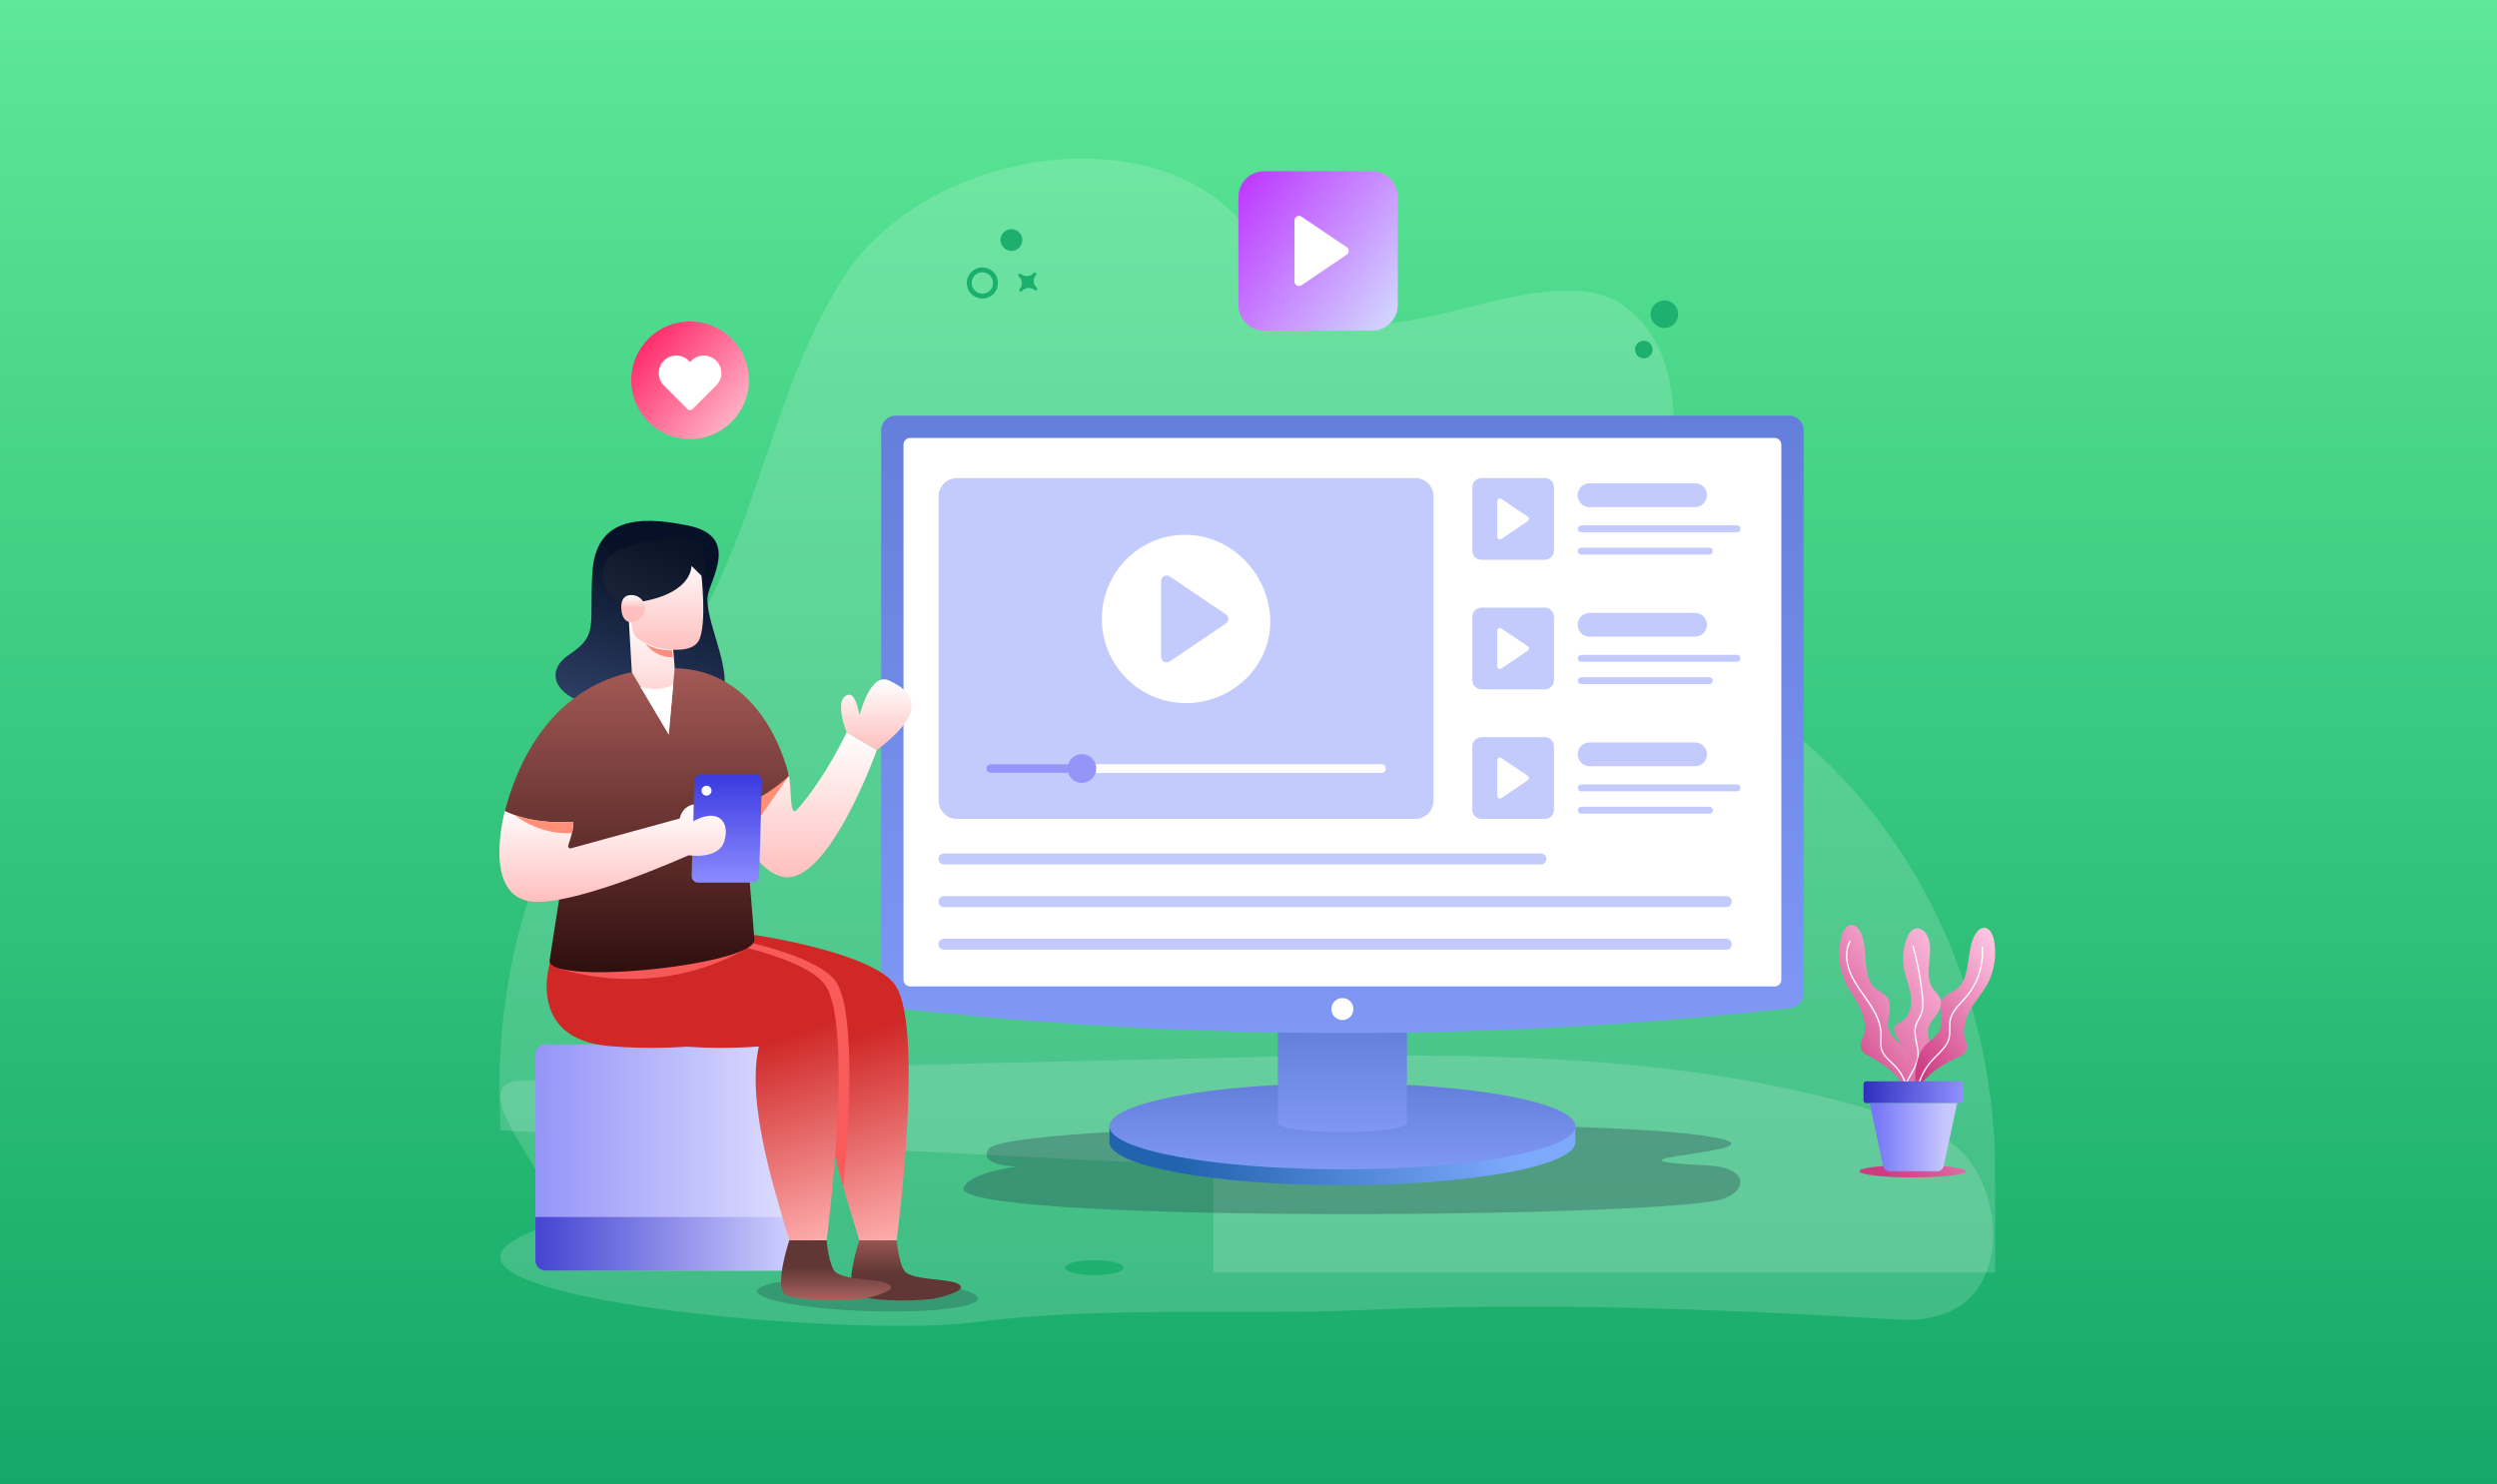 <svg width="740" height="440" viewBox="0 0 740 440" fill="none" xmlns="http://www.w3.org/2000/svg">
<rect x="0" y="0" width="740" height="440" fill="#333333" stroke="none"/>
<rect width="740" height="440" fill="url(#paint0_linear_310_2)"/>
<path d="M591.271 347.736V377.189H359.604V345.676L148.273 335.053L148.004 322.447C148.004 278.285 163.51 235.595 191.95 204.947C195.11 201.545 198.01 197.943 200.625 194.221C212.832 176.845 219.741 156.846 226.407 137.098C233.082 117.342 239.766 97.308 251.618 79.725C280.205 40.207 353.315 33.933 373.949 74.98C377.499 86.815 385.966 94.105 399.194 95.802C422.276 98.763 448.698 83.049 471.658 86.72C483.354 88.59 491.233 99.178 494.029 109.784C496.817 120.38 495.899 131.497 497.449 142.319C500.401 162.95 501.328 195.961 519.526 208.341L520.08 208.713C564.069 237.872 591.271 290.553 591.271 347.736Z" fill="white" fill-opacity="0.16"/>
<path d="M162.484 363.253C102.412 383.146 249.489 396.986 288.552 391.965C327.615 386.943 365.669 389.987 404.808 388.266C457.434 385.954 510.069 388.011 562.627 391.123C573.244 391.752 586.64 388.782 590.021 372.419C592.206 361.844 588.61 350.072 583.176 343.418C577.741 336.765 570.842 334.144 564.132 331.93C501.824 311.382 437.472 312.285 373.682 313.27C300.205 315.095 226.962 315.946 153.509 320.418C134.547 321.573 173.935 359.459 162.484 363.252V363.253Z" fill="white" fill-opacity="0.16"/>
<path d="M332.928 375.73C332.928 376.954 329.055 377.951 324.282 377.951C319.505 377.951 315.632 376.955 315.632 375.73C315.632 374.506 319.505 373.51 324.282 373.51C329.055 373.51 332.929 374.505 332.929 375.73H332.928Z" fill="#1DB06E"/>
<path d="M509.229 355.716C483.298 361.241 281.62 362.382 285.59 352.013C286.725 349.05 293.503 346.828 301.556 345.733C297.297 345.81 290.166 344.451 293.045 340.477C298.546 332.893 473.555 330.625 507.979 337.098C531.093 341.458 465.439 343.395 505.867 345.424C519.598 346.126 517.45 353.949 509.229 355.716Z" fill="#1A1A3C" fill-opacity="0.26"/>
<path d="M466.87 333.814V338.533C466.87 345.581 435.963 351.285 397.828 351.285C359.702 351.285 328.786 345.581 328.786 338.533V333.815H333.677C343.846 329.103 368.735 325.783 397.828 325.783C426.93 325.783 451.818 329.103 461.979 333.814H466.87Z" fill="url(#paint1_linear_310_2)"/>
<path d="M397.831 346.586C435.962 346.586 466.873 340.876 466.873 333.832C466.873 326.788 435.962 321.078 397.831 321.078C359.7 321.078 328.789 326.788 328.789 333.832C328.789 340.876 359.7 346.586 397.831 346.586Z" fill="url(#paint2_linear_310_2)"/>
<path d="M416.974 332.723C416.974 336.463 378.69 336.463 378.69 332.723V304.503H416.973L416.974 332.723Z" fill="url(#paint3_linear_310_2)"/>
<path d="M534.519 127.488V294.497C534.519 296.744 532.793 298.548 530.562 298.801C441.961 308.762 353.48 308.554 265.104 298.801C262.874 298.549 261.147 296.744 261.147 294.497V127.488C261.148 126.923 261.259 126.363 261.476 125.84C261.693 125.318 262.011 124.843 262.411 124.444C262.812 124.044 263.287 123.727 263.81 123.511C264.333 123.295 264.893 123.185 265.459 123.186H530.206C531.349 123.185 532.444 123.638 533.253 124.445C534.061 125.252 534.517 126.346 534.519 127.488Z" fill="url(#paint4_linear_310_2)"/>
<path d="M527.907 131.784V290.393C527.907 290.653 527.856 290.91 527.756 291.15C527.657 291.39 527.511 291.608 527.328 291.792C527.144 291.976 526.926 292.121 526.686 292.221C526.446 292.32 526.188 292.371 525.929 292.371H269.736C269.476 292.371 269.219 292.32 268.979 292.221C268.739 292.121 268.521 291.976 268.337 291.792C268.153 291.608 268.008 291.39 267.908 291.15C267.809 290.91 267.758 290.653 267.758 290.393V131.784C267.757 131.258 267.965 130.754 268.336 130.381C268.707 130.009 269.21 129.798 269.736 129.796H525.928C526.453 129.798 526.957 130.009 527.328 130.381C527.699 130.754 527.907 131.258 527.907 131.784ZM401.091 299.076C401.092 299.504 401.008 299.928 400.845 300.324C400.681 300.72 400.441 301.08 400.138 301.383C399.835 301.685 399.476 301.925 399.08 302.089C398.684 302.252 398.26 302.336 397.831 302.335C397.403 302.336 396.979 302.252 396.583 302.089C396.187 301.925 395.828 301.685 395.525 301.382C395.222 301.079 394.982 300.72 394.819 300.324C394.655 299.928 394.572 299.504 394.573 299.076C394.573 298.211 394.916 297.382 395.527 296.771C396.138 296.16 396.967 295.816 397.832 295.816C398.696 295.816 399.525 296.16 400.136 296.771C400.748 297.382 401.091 298.211 401.091 299.076Z" fill="white"/>
<path d="M424.815 147.107V237.315C424.815 238.749 424.245 240.124 423.231 241.138C422.217 242.152 420.842 242.722 419.408 242.722H283.577C282.143 242.722 280.768 242.152 279.755 241.138C278.741 240.124 278.171 238.749 278.171 237.315V147.107C278.172 146.398 278.312 145.695 278.584 145.04C278.855 144.385 279.254 143.789 279.756 143.288C280.258 142.787 280.854 142.39 281.509 142.119C282.165 141.848 282.868 141.709 283.577 141.71H419.408C420.117 141.709 420.82 141.848 421.476 142.119C422.132 142.39 422.728 142.787 423.23 143.288C423.732 143.789 424.13 144.385 424.402 145.04C424.674 145.695 424.814 146.398 424.815 147.107Z" fill="#C2CBFB"/>
<path d="M376.428 183.227C377.07 196.99 365.485 208.275 351.708 208.401C337.931 208.525 326.661 197.458 326.535 183.681C326.41 169.904 337.478 158.457 351.255 158.508C364.757 158.558 375.8 169.771 376.428 183.227Z" fill="white"/>
<path d="M363.289 184.813L346.653 196.051C345.571 196.786 344.097 196.004 344.097 194.691V172.217C344.097 170.905 345.571 170.122 346.653 170.858L363.29 182.095C364.257 182.741 364.257 184.156 363.29 184.814L363.289 184.813Z" fill="#C2CBFB"/>
<path d="M409.41 229.088H293.579C293.234 229.088 292.904 228.951 292.661 228.708C292.417 228.464 292.28 228.134 292.28 227.789C292.28 227.445 292.417 227.115 292.661 226.871C292.904 226.628 293.234 226.491 293.579 226.491H409.411C409.755 226.491 410.086 226.628 410.329 226.871C410.573 227.115 410.709 227.445 410.709 227.789C410.709 228.134 410.573 228.464 410.329 228.708C410.086 228.951 409.755 229.088 409.411 229.088H409.41Z" fill="white"/>
<path d="M319.673 229.088H293.579C293.234 229.088 292.904 228.951 292.661 228.708C292.417 228.464 292.28 228.134 292.28 227.789C292.28 227.445 292.417 227.115 292.661 226.871C292.904 226.628 293.234 226.491 293.579 226.491H319.673C320.017 226.491 320.347 226.628 320.591 226.871C320.835 227.115 320.971 227.445 320.971 227.789C320.971 228.134 320.835 228.464 320.591 228.708C320.347 228.951 320.017 229.088 319.673 229.088Z" fill="#9595F9"/>
<path d="M324.879 227.795C324.878 228.924 324.43 230.007 323.632 230.805C322.833 231.603 321.751 232.052 320.622 232.052C319.493 232.052 318.411 231.603 317.612 230.805C316.814 230.007 316.366 228.924 316.366 227.795C316.365 227.235 316.474 226.681 316.687 226.163C316.901 225.646 317.214 225.176 317.609 224.779C318.005 224.383 318.474 224.068 318.991 223.853C319.508 223.639 320.062 223.528 320.622 223.527C321.182 223.528 321.736 223.638 322.253 223.853C322.77 224.068 323.239 224.383 323.635 224.779C324.03 225.175 324.344 225.646 324.557 226.163C324.77 226.681 324.88 227.235 324.879 227.795Z" fill="#9595F9"/>
<path d="M505.865 146.779C505.866 147.243 505.775 147.703 505.598 148.131C505.421 148.56 505.161 148.95 504.832 149.278C504.504 149.606 504.115 149.866 503.686 150.044C503.257 150.221 502.797 150.312 502.333 150.311H471.156C470.686 150.322 470.218 150.238 469.781 150.065C469.344 149.893 468.945 149.634 468.609 149.306C468.273 148.977 468.006 148.584 467.824 148.151C467.642 147.718 467.548 147.252 467.548 146.782C467.548 146.312 467.642 145.847 467.824 145.414C468.006 144.98 468.273 144.588 468.609 144.259C468.945 143.93 469.344 143.672 469.781 143.499C470.218 143.327 470.686 143.243 471.156 143.254H502.333C502.797 143.253 503.256 143.344 503.684 143.521C504.112 143.697 504.502 143.957 504.83 144.284C505.158 144.612 505.418 145.001 505.596 145.429C505.773 145.857 505.865 146.315 505.865 146.779ZM515.786 156.727C515.786 157.295 515.327 157.753 514.76 157.753H468.65C468.513 157.757 468.377 157.734 468.249 157.684C468.121 157.634 468.004 157.559 467.906 157.464C467.808 157.368 467.73 157.254 467.676 157.128C467.623 157.001 467.595 156.866 467.595 156.729C467.595 156.591 467.623 156.456 467.676 156.329C467.73 156.203 467.808 156.089 467.906 155.993C468.004 155.898 468.121 155.823 468.249 155.773C468.377 155.723 468.513 155.7 468.65 155.704H514.76C515.327 155.704 515.786 156.163 515.786 156.727ZM507.602 163.345C507.602 163.912 507.145 164.37 506.577 164.37H468.649C468.512 164.374 468.376 164.351 468.248 164.301C468.12 164.251 468.004 164.176 467.905 164.081C467.807 163.985 467.729 163.871 467.675 163.745C467.622 163.618 467.594 163.483 467.594 163.346C467.594 163.208 467.622 163.073 467.675 162.946C467.729 162.82 467.807 162.706 467.905 162.61C468.004 162.515 468.12 162.44 468.248 162.39C468.376 162.34 468.512 162.317 468.649 162.321H506.577C507.144 162.321 507.603 162.78 507.603 163.344L507.602 163.345ZM460.528 144.411V163.211C460.528 164.703 459.316 165.915 457.823 165.915H439.024C438.307 165.914 437.619 165.63 437.112 165.123C436.605 164.616 436.32 163.928 436.319 163.211V144.411C436.319 142.918 437.531 141.707 439.024 141.707H457.823C458.54 141.707 459.228 141.992 459.735 142.499C460.242 143.006 460.527 143.694 460.528 144.411ZM505.865 185.181C505.866 185.645 505.775 186.105 505.598 186.534C505.421 186.963 505.161 187.352 504.832 187.68C504.504 188.008 504.115 188.269 503.686 188.446C503.257 188.623 502.797 188.714 502.333 188.713H471.156C470.686 188.724 470.218 188.64 469.781 188.468C469.344 188.295 468.945 188.037 468.609 187.708C468.273 187.379 468.006 186.987 467.824 186.553C467.642 186.12 467.548 185.655 467.548 185.185C467.548 184.714 467.642 184.249 467.824 183.816C468.006 183.382 468.273 182.99 468.609 182.661C468.945 182.333 469.344 182.074 469.781 181.902C470.218 181.729 470.686 181.645 471.156 181.656H502.333C502.797 181.655 503.256 181.746 503.684 181.923C504.112 182.1 504.502 182.359 504.83 182.687C505.158 183.014 505.418 183.403 505.596 183.831C505.773 184.259 505.865 184.718 505.865 185.181ZM515.786 195.13C515.786 195.697 515.327 196.155 514.76 196.155H468.65C468.513 196.159 468.377 196.136 468.249 196.086C468.121 196.036 468.004 195.962 467.906 195.866C467.808 195.771 467.73 195.656 467.676 195.53C467.623 195.404 467.595 195.268 467.595 195.131C467.595 194.994 467.623 194.858 467.676 194.732C467.73 194.605 467.808 194.491 467.906 194.396C468.004 194.3 468.121 194.225 468.249 194.175C468.377 194.126 468.513 194.102 468.65 194.106H514.76C515.327 194.106 515.786 194.565 515.786 195.13ZM507.602 201.746C507.602 202.314 507.145 202.772 506.577 202.772H468.649C468.512 202.776 468.376 202.753 468.248 202.703C468.12 202.653 468.004 202.579 467.905 202.483C467.807 202.388 467.729 202.273 467.675 202.147C467.622 202.021 467.594 201.885 467.594 201.748C467.594 201.611 467.622 201.475 467.675 201.349C467.729 201.222 467.807 201.108 467.905 201.012C468.004 200.917 468.12 200.842 468.248 200.792C468.376 200.743 468.512 200.719 468.649 200.723H506.577C507.144 200.723 507.603 201.182 507.603 201.746H507.602Z" fill="#C2CBFB"/>
<path d="M460.528 182.813V201.613C460.528 203.106 459.316 204.317 457.823 204.317H439.024C438.307 204.317 437.619 204.032 437.112 203.525C436.605 203.018 436.32 202.33 436.319 201.613V182.813C436.319 181.321 437.531 180.109 439.024 180.109H457.823C458.54 180.109 459.228 180.394 459.735 180.901C460.242 181.408 460.527 182.096 460.528 182.813Z" fill="#C2CBFB"/>
<path d="M505.865 223.583C505.866 224.047 505.775 224.507 505.598 224.936C505.421 225.365 505.16 225.754 504.832 226.083C504.504 226.411 504.114 226.671 503.686 226.848C503.257 227.025 502.797 227.116 502.333 227.116H471.156C470.686 227.126 470.218 227.042 469.781 226.87C469.344 226.697 468.945 226.439 468.609 226.11C468.273 225.781 468.006 225.389 467.824 224.956C467.642 224.522 467.548 224.057 467.548 223.587C467.548 223.117 467.642 222.651 467.824 222.218C468.006 221.785 468.273 221.392 468.609 221.063C468.945 220.735 469.344 220.476 469.781 220.304C470.218 220.131 470.686 220.048 471.156 220.058H502.333C502.797 220.057 503.256 220.148 503.684 220.325C504.112 220.502 504.502 220.761 504.83 221.089C505.158 221.416 505.418 221.805 505.596 222.233C505.773 222.661 505.865 223.12 505.865 223.583ZM515.786 233.532C515.786 234.1 515.327 234.558 514.76 234.558H468.65C468.513 234.562 468.377 234.538 468.249 234.488C468.121 234.439 468.004 234.364 467.906 234.268C467.808 234.173 467.729 234.058 467.676 233.932C467.623 233.806 467.595 233.67 467.595 233.533C467.595 233.396 467.623 233.26 467.676 233.134C467.729 233.008 467.808 232.893 467.906 232.798C468.004 232.702 468.121 232.627 468.249 232.578C468.377 232.528 468.513 232.504 468.65 232.508H514.76C515.327 232.508 515.786 232.967 515.786 233.532ZM507.602 240.149C507.602 240.717 507.145 241.175 506.577 241.175H468.649C468.512 241.179 468.376 241.155 468.248 241.105C468.12 241.056 468.004 240.981 467.905 240.885C467.807 240.79 467.729 240.675 467.675 240.549C467.622 240.423 467.594 240.287 467.594 240.15C467.594 240.013 467.622 239.877 467.675 239.751C467.729 239.625 467.807 239.51 467.905 239.415C468.004 239.319 468.12 239.244 468.248 239.195C468.376 239.145 468.512 239.121 468.649 239.125H506.577C507.144 239.125 507.602 239.584 507.602 240.149ZM460.528 221.215V240.015C460.528 241.508 459.315 242.719 457.823 242.719H439.024C438.307 242.719 437.619 242.434 437.112 241.927C436.605 241.42 436.32 240.732 436.319 240.015V221.215C436.319 219.723 437.531 218.512 439.024 218.512H457.823C458.54 218.512 459.228 218.797 459.735 219.304C460.242 219.811 460.527 220.498 460.528 221.215ZM458.277 254.608C458.277 254.82 458.235 255.031 458.154 255.228C458.072 255.424 457.953 255.603 457.803 255.753C457.652 255.904 457.473 256.023 457.277 256.104C457.08 256.185 456.869 256.227 456.657 256.227H279.794C279.576 256.235 279.359 256.2 279.155 256.123C278.951 256.045 278.765 255.927 278.608 255.776C278.451 255.625 278.325 255.444 278.24 255.243C278.155 255.043 278.11 254.827 278.11 254.609C278.11 254.391 278.155 254.175 278.24 253.974C278.325 253.774 278.451 253.592 278.608 253.441C278.765 253.29 278.951 253.173 279.155 253.095C279.359 253.018 279.576 252.983 279.794 252.991H456.657C457.553 252.991 458.277 253.715 458.277 254.608ZM513.235 267.231C513.235 267.444 513.193 267.655 513.112 267.851C513.031 268.048 512.912 268.227 512.761 268.377C512.611 268.527 512.432 268.647 512.236 268.728C512.039 268.809 511.828 268.851 511.616 268.851H279.793C279.576 268.858 279.36 268.822 279.158 268.743C278.955 268.665 278.771 268.547 278.615 268.396C278.459 268.245 278.335 268.065 278.25 267.865C278.165 267.665 278.122 267.45 278.122 267.233C278.122 267.016 278.165 266.801 278.25 266.601C278.335 266.401 278.459 266.221 278.615 266.07C278.771 265.919 278.955 265.801 279.158 265.722C279.36 265.644 279.576 265.608 279.793 265.615H511.614C512.51 265.615 513.235 266.339 513.235 267.231ZM513.235 279.856C513.235 280.068 513.193 280.279 513.112 280.475C513.031 280.672 512.911 280.851 512.761 281.001C512.611 281.151 512.432 281.271 512.236 281.352C512.039 281.433 511.828 281.475 511.616 281.475H279.793C279.576 281.483 279.358 281.448 279.154 281.371C278.95 281.293 278.764 281.175 278.607 281.024C278.45 280.873 278.325 280.692 278.239 280.491C278.154 280.291 278.11 280.075 278.11 279.857C278.11 279.639 278.154 279.423 278.239 279.222C278.325 279.022 278.45 278.841 278.607 278.689C278.764 278.538 278.95 278.421 279.154 278.343C279.358 278.266 279.576 278.23 279.793 278.239H511.614C512.51 278.239 513.235 278.963 513.235 279.856Z" fill="#C2CBFB"/>
<path d="M221.935 112.713C221.935 122.339 214.126 130.142 204.501 130.142C194.876 130.142 187.067 122.339 187.067 112.713C187.067 103.083 194.876 95.279 204.501 95.279C214.126 95.279 221.935 103.083 221.935 112.713Z" fill="url(#paint5_linear_310_2)"/>
<path d="M212.253 114.257L205.221 121.289C204.823 121.687 204.177 121.687 203.778 121.289L196.75 114.259C196.267 113.776 195.884 113.203 195.623 112.572C195.362 111.941 195.227 111.265 195.228 110.583C195.228 109.9 195.363 109.224 195.624 108.593C195.886 107.963 196.269 107.39 196.752 106.907C197.271 106.389 197.893 105.986 198.578 105.725C199.264 105.464 199.997 105.352 200.729 105.394C201.461 105.437 202.175 105.634 202.826 105.973C203.476 106.311 204.048 106.784 204.502 107.359C204.957 106.784 205.528 106.311 206.179 105.973C206.829 105.634 207.544 105.437 208.276 105.394C209.008 105.352 209.741 105.464 210.426 105.725C211.112 105.986 211.734 106.389 212.253 106.907C212.735 107.39 213.118 107.963 213.38 108.593C213.641 109.224 213.775 109.9 213.775 110.582C213.775 111.265 213.641 111.941 213.38 112.571C213.118 113.202 212.735 113.774 212.253 114.257Z" fill="white"/>
<path d="M287.647 80.844C287.249 81.302 286.945 81.834 286.754 82.41C286.562 82.986 286.487 83.594 286.531 84.199C286.576 84.804 286.739 85.394 287.013 85.936C287.287 86.478 287.665 86.96 288.126 87.355C288.582 87.751 289.113 88.054 289.687 88.246C290.26 88.437 290.866 88.513 291.47 88.47C292.073 88.427 292.662 88.266 293.203 87.995C293.744 87.724 294.226 87.349 294.621 86.891C296.281 84.977 296.073 82.054 294.159 80.395C292.223 78.717 289.307 78.929 287.647 80.844ZM293.534 85.948C293.261 86.263 292.929 86.521 292.557 86.707C292.184 86.894 291.778 87.005 291.363 87.035C290.947 87.064 290.53 87.011 290.134 86.88C289.739 86.748 289.374 86.539 289.059 86.266C288.743 85.994 288.483 85.662 288.295 85.289C288.107 84.916 287.995 84.51 287.964 84.093C287.934 83.677 287.986 83.258 288.117 82.862C288.248 82.466 288.457 82.099 288.73 81.783C289.868 80.469 291.88 80.326 293.21 81.479C293.844 82.03 294.233 82.809 294.294 83.647C294.354 84.484 294.081 85.311 293.533 85.948H293.534Z" fill="#1BAF6D"/>
<path d="M307.302 85.9C307.118 86.108 306.798 86.155 306.614 85.995C305.518 85.044 303.83 85.18 302.862 86.3C302.783 86.392 302.671 86.449 302.549 86.459C302.428 86.47 302.308 86.432 302.214 86.355C302.167 86.317 302.129 86.269 302.101 86.214C302.073 86.16 302.057 86.101 302.054 86.04C302.05 85.98 302.059 85.919 302.079 85.862C302.1 85.804 302.132 85.752 302.174 85.708C303.142 84.588 303.014 82.876 301.918 81.924C301.829 81.842 301.776 81.729 301.768 81.608C301.761 81.487 301.8 81.368 301.878 81.275C302.062 81.067 302.358 81.044 302.542 81.204C303.646 82.156 305.374 82.012 306.343 80.892C306.51 80.708 306.79 80.66 306.99 80.844C307.174 80.996 307.198 81.299 307.03 81.492C306.062 82.612 306.142 84.323 307.247 85.276C307.43 85.436 307.47 85.716 307.302 85.899V85.9Z" fill="#1BAF6D"/>
<path d="M301.859 68.707C302.504 69.269 302.901 70.064 302.961 70.917C303.022 71.771 302.743 72.614 302.184 73.262C301.906 73.583 301.568 73.846 301.189 74.035C300.81 74.225 300.397 74.339 299.974 74.369C299.551 74.399 299.126 74.345 298.723 74.211C298.321 74.077 297.949 73.865 297.629 73.587C297.306 73.31 297.041 72.971 296.849 72.591C296.657 72.212 296.542 71.797 296.511 71.373C296.479 70.949 296.532 70.522 296.666 70.118C296.8 69.714 297.012 69.341 297.291 69.019C298.454 67.677 300.504 67.531 301.859 68.707Z" fill="#1CAF6D"/>
<path d="M250.877 217.091L259.883 222.28C259.883 222.28 245.283 263.107 231.796 259.847C226.45 258.557 222.664 252.964 220.207 247.692C218.965 245.064 218.067 242.488 217.48 240.626C216.913 238.804 216.653 237.627 216.653 237.627L233.363 228.586C233.801 229.539 234.01 231.021 234.146 232.612C234.387 235.519 234.358 238.799 234.943 239.969C235.233 240.588 235.698 240.63 236.444 239.761C245.133 229.656 250.876 217.09 250.876 217.09L250.877 217.091Z" fill="url(#paint6_linear_310_2)"/>
<path d="M250.901 217.115C250.901 217.115 246.78 206.813 251.516 205.912C253.615 205.512 254.757 211.974 254.757 211.974C254.757 211.974 257.852 199.166 263.39 201.67C272.61 205.837 273.366 212.071 259.889 222.284L250.901 217.115Z" fill="url(#paint7_linear_310_2)"/>
<path d="M235.709 312.528V373.632C235.709 374.415 235.398 375.166 234.844 375.719C234.291 376.273 233.54 376.584 232.757 376.584H161.632C160.849 376.584 160.099 376.272 159.545 375.719C158.992 375.165 158.681 374.414 158.681 373.632V312.528C158.681 311.745 158.992 310.994 159.546 310.441C160.099 309.887 160.85 309.576 161.633 309.576H232.759C233.542 309.576 234.292 309.888 234.846 310.441C235.399 310.995 235.71 311.746 235.71 312.528L235.709 312.528Z" fill="url(#paint8_linear_310_2)"/>
<path d="M158.68 360.723V373.632C158.68 374.415 158.991 375.165 159.545 375.719C160.098 376.273 160.849 376.584 161.632 376.584H232.758C233.541 376.584 234.292 376.272 234.845 375.719C235.399 375.165 235.71 374.414 235.71 373.632V360.723H158.68Z" fill="url(#paint9_linear_310_2)"/>
<path d="M289.835 384.895C289.796 387.558 275.095 389.225 257.017 388.612C238.939 387.997 224.34 385.335 224.391 382.672C224.443 379.996 239.131 378.33 257.209 378.943C275.275 379.557 289.886 382.22 289.835 384.895Z" fill="#13132D" fill-opacity="0.2"/>
<path d="M265.728 367.626C265.728 367.626 266.459 375.682 268.488 377.16C272.231 379.89 283.877 378.69 284.786 381.405C285.288 382.9 277.838 384.868 276.185 385.028C268.156 385.807 258.739 385.627 253.856 383.916C249.731 382.471 254.67 367.626 254.67 367.626H265.728Z" fill="url(#paint10_linear_310_2)"/>
<path d="M265.728 367.626H254.666C253.159 362.589 251.454 357.262 249.878 351.846C245.729 337.552 242.526 318.649 246.546 306.988C246.546 306.988 239.224 308.903 227.903 309.94C220.462 310.619 211.285 310.928 201.319 310.05C200.138 309.95 198.963 309.79 197.798 309.571C176.93 305.641 183.883 284.853 183.883 284.853L217.788 278.31L223.803 277.152C223.803 277.152 259.614 282.39 265.609 292.444C273.838 306.2 265.728 367.626 265.728 367.626H265.728Z" fill="url(#paint11_linear_310_2)"/>
<path d="M249.878 351.846C245.729 337.552 242.526 318.649 246.546 306.988C246.546 306.988 239.224 308.903 227.903 309.94C228.163 308.584 228.521 307.257 228.96 305.98C228.96 305.98 215.962 309.382 197.798 309.571C193.104 309.625 188.41 309.449 183.733 309.043C158.596 306.858 166.297 283.845 166.297 283.845L206.227 276.135C206.227 276.135 211.215 276.872 217.788 278.31C228.811 280.723 244.272 285.132 248.033 291.426C253.579 300.703 251.694 333.85 249.878 351.846Z" fill="#F95B5B"/>
<path d="M244.968 367.626H233.911C228.428 349.302 220.254 323.072 225.784 306.992C225.784 306.992 205.681 312.251 180.56 310.054C155.422 307.873 163.122 284.858 163.122 284.858L203.049 277.151C203.049 277.151 238.854 282.389 244.851 292.44C253.074 306.195 244.968 367.626 244.968 367.626Z" fill="url(#paint12_linear_310_2)"/>
<path d="M244.968 367.626C244.968 367.626 245.699 375.682 247.728 377.16C251.471 379.89 263.117 378.69 264.027 381.405C264.527 382.9 257.078 384.868 255.425 385.028C247.395 385.807 237.979 385.627 233.096 383.916C228.97 382.471 233.91 367.626 233.91 367.626H244.968Z" fill="url(#paint13_linear_310_2)"/>
<path d="M209.729 176.738C210.318 171.889 219.521 159.06 204.138 155.826C188.753 152.592 176.532 153.831 175.551 169.668C174.569 185.504 177.484 188.152 168.733 194.001C159.983 199.851 165.692 208.722 181.502 209.983C197.31 211.243 210.069 213.757 213.828 206.457C217.587 199.157 208.824 184.183 209.729 176.738Z" fill="url(#paint14_linear_310_2)"/>
<path d="M233.79 229.957L224.972 242.598L222.86 229.957L233.79 229.957Z" fill="#FF8F77"/>
<path d="M222.559 280.417C193.863 297.467 165.573 286.973 165.573 286.973L222.559 280.417Z" fill="#F75858"/>
<path d="M192.248 198.72C192.248 198.72 160.91 198.071 149.625 240.378C155.083 243.651 161.667 244.714 169.263 243.785L162.85 284.856C163.634 292.287 224.353 285.884 223.57 278.453L220.363 238.775C225.319 236.466 229.931 233.707 233.79 229.958C233.79 229.958 226.169 192.742 192.248 198.72Z" fill="url(#paint15_linear_310_2)"/>
<path d="M223.085 261.597H206.858C206.605 261.597 206.355 261.546 206.123 261.447C205.89 261.349 205.679 261.205 205.503 261.023C205.328 260.842 205.19 260.627 205.098 260.392C205.007 260.156 204.963 259.905 204.971 259.652L205.79 231.41C205.819 230.388 206.656 229.575 207.677 229.575H223.904C224.157 229.575 224.407 229.626 224.639 229.724C224.872 229.823 225.083 229.967 225.259 230.148C225.435 230.329 225.573 230.544 225.664 230.779C225.756 231.015 225.799 231.266 225.792 231.519L224.973 259.762C224.959 260.254 224.754 260.72 224.402 261.062C224.049 261.405 223.576 261.597 223.085 261.597Z" fill="url(#paint16_linear_310_2)"/>
<path d="M214.679 249.268C212.977 254.934 204.072 253.501 204.072 253.501C204.072 253.501 171.413 268.204 158.1 267.27C142.5 266.17 149.623 240.381 149.623 240.381C150.531 240.809 151.456 241.193 152.399 241.524C157.636 243.411 163.521 243.987 169.894 243.576C169.954 244.519 169.798 245.662 169.502 246.937H169.493C169.222 248.071 168.838 249.303 168.401 250.586C168.226 251.084 168.681 251.573 169.196 251.442L201.427 242.607C202.388 238.688 205.6 238.434 205.6 238.434L205.487 243.419C212.593 239.395 216.451 243.35 214.679 249.268Z" fill="url(#paint17_linear_310_2)"/>
<path d="M187.253 199.265L198.185 217.708L199.951 197.936L199.181 188.354L186.262 182.162L187.253 199.265Z" fill="url(#paint18_linear_310_2)"/>
<path d="M191.365 190.806C191.536 191.056 194.124 194.893 199.319 194.813L199.218 192.79C197.836 192.79 193.85 192.591 191.365 190.806Z" fill="#FF8D7D"/>
<path d="M199.51 202.867L198.185 217.706L189.835 203.62C193.468 204.665 196.693 204.414 199.51 202.867Z" fill="white"/>
<path d="M207.002 190.026C204.005 195.064 190.427 191.737 188.186 188.415C185.946 185.092 186.836 169.683 186.836 169.683C186.836 169.683 199.061 157.389 207.739 169.044C207.739 169.044 209.692 185.505 207.002 190.026Z" fill="url(#paint19_linear_310_2)"/>
<path d="M208.292 171.048L204.907 167.71C204.907 167.71 205.417 175.519 190.516 178.252C190.516 178.252 188.715 175.08 184.993 177.634C181.27 180.188 176.147 170.54 180.222 165.371C184.297 160.202 206.995 156.759 208.258 162.436C209.52 168.115 208.292 171.048 208.292 171.048Z" fill="url(#paint20_linear_310_2)"/>
<path d="M184.139 180.625C184.319 182.834 185.222 184.582 187.431 184.402C187.958 184.359 188.471 184.212 188.941 183.971C189.411 183.729 189.829 183.397 190.171 182.994C190.513 182.591 190.772 182.125 190.934 181.622C191.096 181.118 191.157 180.588 191.113 180.061C191.07 179.535 190.924 179.022 190.682 178.551C190.441 178.081 190.109 177.663 189.706 177.321C189.303 176.979 188.836 176.72 188.333 176.558C187.83 176.397 187.3 176.336 186.773 176.379C184.565 176.561 183.957 178.403 184.138 180.626L184.139 180.625Z" fill="url(#paint21_linear_310_2)"/>
<path d="M209.386 235.832C210.201 235.832 210.861 235.171 210.861 234.357C210.861 233.542 210.201 232.881 209.386 232.881C208.571 232.881 207.911 233.542 207.911 234.357C207.911 235.171 208.571 235.832 209.386 235.832Z" fill="white"/>
<path d="M169.502 246.937H169.493C159.671 247.574 152.399 241.524 152.399 241.524C157.636 243.41 163.521 243.987 169.894 243.576C169.954 244.519 169.799 245.663 169.502 246.937Z" fill="#FF8F77"/>
<path d="M414.245 58.376V90.378C414.245 94.58 410.834 98 406.623 98H374.631C370.42 98 367.009 94.58 367.009 90.378V58.376C367.009 54.174 370.42 50.753 374.631 50.753H406.624C410.835 50.753 414.246 54.173 414.246 58.376H414.245Z" fill="url(#paint22_linear_310_2)"/>
<path d="M399.128 75.475L385.695 84.547C384.822 85.142 383.632 84.51 383.632 83.451V65.307C383.632 64.246 384.822 63.615 385.695 64.209L399.128 73.282C399.908 73.802 399.908 74.945 399.128 75.475Z" fill="white"/>
<path d="M497.033 94.676C496.391 96.298 494.696 97.351 492.955 97.209C490.012 96.968 488.261 93.84 489.695 91.16C490.026 90.55 490.508 90.035 491.096 89.666C491.685 89.297 492.358 89.086 493.052 89.053C496.083 88.935 498.124 91.921 497.033 94.676Z" fill="#1DB06E"/>
<path d="M489.519 104.673C489.307 105.144 488.959 105.541 488.52 105.814C488.08 106.086 487.57 106.221 487.054 106.203C485.065 106.111 483.881 103.971 484.945 102.203C485.15 101.867 485.429 101.584 485.762 101.375C486.095 101.166 486.471 101.038 486.862 100.999C487.319 100.951 487.781 101.025 488.201 101.212C488.621 101.4 488.983 101.695 489.253 102.067C489.522 102.44 489.689 102.876 489.736 103.334C489.782 103.791 489.708 104.253 489.519 104.673Z" fill="#1CAF6D"/>
<path d="M452.781 231.256L444.93 236.558C444.814 236.637 444.678 236.682 444.538 236.689C444.398 236.696 444.259 236.665 444.135 236.6C444.011 236.534 443.908 236.436 443.835 236.316C443.763 236.195 443.724 236.058 443.724 235.918V225.313C443.724 225.173 443.763 225.035 443.835 224.915C443.908 224.795 444.011 224.697 444.135 224.631C444.259 224.565 444.398 224.534 444.538 224.542C444.678 224.549 444.814 224.594 444.93 224.672L452.781 229.974C452.886 230.045 452.972 230.14 453.032 230.252C453.091 230.364 453.123 230.488 453.123 230.615C453.123 230.742 453.091 230.866 453.032 230.978C452.972 231.09 452.886 231.185 452.781 231.256V231.256ZM452.781 192.854L444.93 198.156C444.814 198.234 444.678 198.28 444.538 198.287C444.398 198.294 444.259 198.263 444.135 198.197C444.011 198.132 443.908 198.033 443.835 197.913C443.763 197.793 443.724 197.656 443.724 197.515V186.911C443.724 186.771 443.763 186.633 443.835 186.513C443.908 186.393 444.011 186.295 444.135 186.229C444.259 186.163 444.398 186.132 444.538 186.139C444.678 186.147 444.814 186.192 444.93 186.27L452.781 191.572C452.886 191.643 452.973 191.738 453.032 191.85C453.092 191.962 453.123 192.086 453.123 192.213C453.123 192.34 453.092 192.465 453.032 192.577C452.973 192.688 452.886 192.784 452.781 192.854ZM452.781 154.452L444.93 159.754C444.814 159.832 444.678 159.877 444.538 159.885C444.398 159.892 444.259 159.861 444.135 159.795C444.011 159.729 443.908 159.631 443.835 159.511C443.763 159.391 443.724 159.253 443.724 159.113V148.509C443.724 148.368 443.763 148.231 443.835 148.111C443.908 147.991 444.011 147.892 444.135 147.827C444.259 147.761 444.398 147.73 444.538 147.737C444.678 147.744 444.814 147.79 444.93 147.868L452.781 153.17C452.886 153.24 452.973 153.336 453.032 153.447C453.092 153.559 453.123 153.684 453.123 153.811C453.123 153.938 453.092 154.062 453.032 154.174C452.973 154.286 452.886 154.381 452.781 154.452Z" fill="white"/>
<path d="M582.606 347.149C582.606 348.166 575.538 348.993 566.817 348.993C558.092 348.993 551.025 348.166 551.025 347.149C551.025 346.138 558.092 345.311 566.817 345.311C575.538 345.311 582.606 346.138 582.606 347.149ZM563.649 322.525L563.699 322.326C566.571 318.377 565.08 312.258 562.541 308.087C561.844 306.944 560.927 305.595 561.513 304.39C561.926 303.539 562.922 303.182 563.71 302.661C566.025 301.133 566.668 297.962 566.294 295.217C565.92 292.469 564.753 289.888 564.255 287.16C563.705 284.118 563.999 280.983 565.105 278.096C565.6 276.808 566.438 275.441 567.799 275.208C569.161 274.976 570.444 276.031 571.102 277.247C573.635 281.924 569.719 288.247 572.66 292.766C574.079 294.942 577.078 296.393 573.815 300.861C572.892 302.122 571.798 303.345 571.466 304.871C571.079 306.656 571.808 308.466 572.119 310.265C572.995 315.347 568.35 320.406 563.649 322.525Z" fill="url(#paint23_linear_310_2)"/>
<path d="M552.225 307.266C551.858 308.239 551.25 309.188 551.413 310.305C551.648 311.892 553.194 312.671 554.434 313.318C558.737 315.687 563.463 319.224 565.005 323.828H565.559C566.54 318.804 566.442 312.941 563.186 309.517C561.931 308.212 560.354 307.02 559.774 305.201C559.281 303.647 559.636 301.979 559.892 300.405C560.782 294.748 557.947 294.812 555.788 292.963C551.457 289.253 553.938 281.062 551.311 276.153C549.589 272.969 546.527 273.448 545.487 278.52C544.667 282.412 545.005 286.508 546.357 289.882C547.578 292.935 549.519 295.371 550.944 298.152C552.359 300.953 553.29 304.418 552.225 307.266Z" fill="url(#paint24_linear_310_2)"/>
<path d="M557.26 306.631C557.265 307.072 557.243 307.527 557.222 307.966C557.066 311.168 557.366 312.216 560.333 315.002C560.714 315.358 561.107 315.727 561.466 316.102C563.452 318.176 564.724 320.957 565.091 323.828H565.506C565.151 320.854 563.842 318.013 561.752 315.828C560.304 314.316 558.412 313.003 557.812 311.037C557.386 309.64 557.674 308.14 557.657 306.627C557.57 299.616 551.37 294.7 548.687 288.663C547.131 285.156 547.041 281.657 548.442 279.06C548.567 278.829 548.217 278.642 548.094 278.872C546.634 281.577 546.719 285.204 548.326 288.823C551.014 294.874 557.175 299.793 557.26 306.631Z" fill="white"/>
<path d="M563.1 323.828H563.552C568.608 314.712 569.29 314.506 568.169 309.027C567.806 307.257 567.464 305.583 567.964 303.952C568.326 302.771 569.139 301.697 569.58 300.498C570.194 298.824 570.079 296.991 569.909 295.256C569.41 290.214 568.48 285.223 567.127 280.339C567.058 280.087 566.676 280.192 566.746 280.445C568.09 285.293 569.021 290.289 569.515 295.295C569.893 299.136 569.406 300.166 568.459 301.924C568.132 302.53 567.794 303.158 567.586 303.837C566.632 306.948 568.552 310.145 568.198 313.276C567.964 315.331 567.081 316.649 563.1 323.828Z" fill="white"/>
<path d="M568.164 323.828C569.875 319.103 575.032 315.767 579.647 313.645C580.932 313.089 582.529 312.424 582.878 310.859C583.121 309.756 582.584 308.764 582.287 307.768C581.431 304.851 582.61 301.462 584.224 298.771C585.846 296.1 587.957 293.811 589.396 290.853C590.988 287.587 591.621 283.526 591.084 279.584C590.416 274.477 587.399 273.743 585.447 276.802C582.468 281.512 584.354 289.859 579.766 293.246C578.517 294.168 576.924 294.552 575.98 295.778C573.978 298.368 576.102 302.17 574.908 305.165C574.198 306.936 572.54 308.011 571.193 309.222C567.582 312.508 567.145 318.634 567.856 323.827H568.164V323.828Z" fill="url(#paint25_linear_310_2)"/>
<path d="M568.209 323.828C568.79 320.292 570.407 316.925 572.843 314.296C573.265 313.842 573.726 313.389 574.17 312.952C577.823 309.361 578.041 308.084 578.009 304.906C577.98 301.951 578.116 300.739 581.604 296.959C582.038 296.49 582.487 296.004 582.901 295.514C586.369 291.41 588.096 285.986 587.639 280.631C587.617 280.371 587.224 280.406 587.245 280.666C587.694 285.916 585.999 291.235 582.599 295.259C580.794 297.394 578.395 299.372 577.79 302.18C577.596 303.08 577.605 304.01 577.614 304.91C577.645 307.968 577.472 309.152 573.893 312.67C573.436 313.112 572.989 313.565 572.553 314.028C570.05 316.729 568.393 320.194 567.807 323.828H568.209Z" fill="white"/>
<path d="M581.838 321.272V326.188C581.838 326.612 581.493 326.956 581.069 326.956H553.036C552.832 326.956 552.637 326.875 552.493 326.731C552.349 326.587 552.268 326.392 552.268 326.188V321.272C552.268 320.848 552.612 320.504 553.036 320.504H581.069C581.493 320.504 581.838 320.848 581.838 321.272Z" fill="url(#paint26_linear_310_2)"/>
<path d="M580.026 326.957L576.019 345.612C575.926 346.048 575.685 346.439 575.338 346.719C574.992 347 574.559 347.153 574.113 347.152H559.993C559.546 347.152 559.114 346.999 558.767 346.719C558.42 346.439 558.18 346.048 558.086 345.611L554.08 326.957H580.026Z" fill="url(#paint27_linear_310_2)"/>
<defs>
<linearGradient id="paint0_linear_310_2" x1="370" y1="-43.12" x2="370" y2="483.12" gradientUnits="userSpaceOnUse">
<stop stop-color="#65EE9C"/>
<stop offset="1" stop-color="#0CA263"/>
</linearGradient>
<linearGradient id="paint1_linear_310_2" x1="350.194" y1="346.506" x2="449.669" y2="344.344" gradientUnits="userSpaceOnUse">
<stop stop-color="#2263AF"/>
<stop offset="1" stop-color="#7DA9FD"/>
</linearGradient>
<linearGradient id="paint2_linear_310_2" x1="397.831" y1="321.078" x2="397.831" y2="346.586" gradientUnits="userSpaceOnUse">
<stop stop-color="#647EDC"/>
<stop offset="1" stop-color="#7F98F6"/>
</linearGradient>
<linearGradient id="paint3_linear_310_2" x1="397.832" y1="304.503" x2="397.832" y2="335.528" gradientUnits="userSpaceOnUse">
<stop stop-color="#647EDC"/>
<stop offset="1" stop-color="#7F98F6"/>
</linearGradient>
<linearGradient id="paint4_linear_310_2" x1="397.833" y1="123.186" x2="397.833" y2="306.194" gradientUnits="userSpaceOnUse">
<stop stop-color="#647EDC"/>
<stop offset="1" stop-color="#7F98F6"/>
</linearGradient>
<linearGradient id="paint5_linear_310_2" x1="190.709" y1="100.522" x2="219.903" y2="124.85" gradientUnits="userSpaceOnUse">
<stop stop-color="#FF2A6A"/>
<stop offset="1" stop-color="#FFB7C8"/>
</linearGradient>
<linearGradient id="paint6_linear_310_2" x1="238.268" y1="217.09" x2="238.268" y2="260.032" gradientUnits="userSpaceOnUse">
<stop stop-color="white"/>
<stop offset="1" stop-color="#FFBFBF"/>
</linearGradient>
<linearGradient id="paint7_linear_310_2" x1="259.71" y1="201.346" x2="259.71" y2="222.284" gradientUnits="userSpaceOnUse">
<stop stop-color="white"/>
<stop offset="1" stop-color="#FFBFBF"/>
</linearGradient>
<linearGradient id="paint8_linear_310_2" x1="158.812" y1="340.019" x2="241.528" y2="340.019" gradientUnits="userSpaceOnUse">
<stop stop-color="#9595F9"/>
<stop offset="1" stop-color="#E4E4FF"/>
</linearGradient>
<linearGradient id="paint9_linear_310_2" x1="158.812" y1="368.131" x2="235.581" y2="368.131" gradientUnits="userSpaceOnUse">
<stop stop-color="#4444D2"/>
<stop offset="1" stop-color="#D0D0FF"/>
</linearGradient>
<linearGradient id="paint10_linear_310_2" x1="268.511" y1="367.626" x2="268.511" y2="385.47" gradientUnits="userSpaceOnUse">
<stop stop-color="#985551"/>
<stop offset="0.55" stop-color="#603735"/>
</linearGradient>
<linearGradient id="paint11_linear_310_2" x1="226.034" y1="277.152" x2="258.504" y2="372.457" gradientUnits="userSpaceOnUse">
<stop offset="0.366" stop-color="#D02727"/>
<stop offset="1" stop-color="#FFB2B2"/>
</linearGradient>
<linearGradient id="paint12_linear_310_2" x1="205.273" y1="277.151" x2="237.744" y2="372.456" gradientUnits="userSpaceOnUse">
<stop offset="0.366" stop-color="#D02727"/>
<stop offset="1" stop-color="#FFB2B2"/>
</linearGradient>
<linearGradient id="paint13_linear_310_2" x1="247.751" y1="367.626" x2="247.751" y2="385.47" gradientUnits="userSpaceOnUse">
<stop offset="0.449" stop-color="#603735"/>
<stop offset="1" stop-color="#AA635F"/>
</linearGradient>
<linearGradient id="paint14_linear_310_2" x1="189.701" y1="154.383" x2="171.247" y2="216.756" gradientUnits="userSpaceOnUse">
<stop offset="0.13" stop-color="#061026"/>
<stop offset="1" stop-color="#34476F"/>
</linearGradient>
<linearGradient id="paint15_linear_310_2" x1="191.707" y1="198.07" x2="191.707" y2="288.16" gradientUnits="userSpaceOnUse">
<stop stop-color="#A45A56"/>
<stop offset="1" stop-color="#2F0F0E"/>
</linearGradient>
<linearGradient id="paint16_linear_310_2" x1="215.381" y1="229.575" x2="215.381" y2="261.597" gradientUnits="userSpaceOnUse">
<stop stop-color="#3A3AE0"/>
<stop offset="1" stop-color="#8B8BFF"/>
</linearGradient>
<linearGradient id="paint17_linear_310_2" x1="181.554" y1="238.434" x2="181.554" y2="267.312" gradientUnits="userSpaceOnUse">
<stop stop-color="white"/>
<stop offset="1" stop-color="#FFBFBF"/>
</linearGradient>
<linearGradient id="paint18_linear_310_2" x1="193.106" y1="182.162" x2="193.106" y2="217.708" gradientUnits="userSpaceOnUse">
<stop stop-color="white"/>
<stop offset="1" stop-color="#FFBFBF"/>
</linearGradient>
<linearGradient id="paint19_linear_310_2" x1="197.543" y1="164.025" x2="197.543" y2="192.606" gradientUnits="userSpaceOnUse">
<stop stop-color="white"/>
<stop offset="1" stop-color="#FFBFBF"/>
</linearGradient>
<linearGradient id="paint20_linear_310_2" x1="193.776" y1="159.505" x2="181.519" y2="188.644" gradientUnits="userSpaceOnUse">
<stop stop-color="#0B1427"/>
<stop offset="1" stop-color="#212B40"/>
</linearGradient>
<linearGradient id="paint21_linear_310_2" x1="187.617" y1="176.365" x2="187.617" y2="184.415" gradientUnits="userSpaceOnUse">
<stop stop-color="white"/>
<stop offset="0.48" stop-color="#FFBFBF"/>
</linearGradient>
<linearGradient id="paint22_linear_310_2" x1="361.547" y1="57.272" x2="411.284" y2="94.034" gradientUnits="userSpaceOnUse">
<stop stop-color="#BD31FF"/>
<stop offset="1" stop-color="#D1D1FF"/>
</linearGradient>
<linearGradient id="paint23_linear_310_2" x1="580.329" y1="277.993" x2="532.882" y2="310.948" gradientUnits="userSpaceOnUse">
<stop stop-color="#FFC5E3"/>
<stop offset="1" stop-color="#CD3C83"/>
</linearGradient>
<linearGradient id="paint24_linear_310_2" x1="564.586" y1="276.044" x2="532.756" y2="297.947" gradientUnits="userSpaceOnUse">
<stop stop-color="#FFC5E3"/>
<stop offset="1" stop-color="#CD3C83"/>
</linearGradient>
<linearGradient id="paint25_linear_310_2" x1="589.563" y1="276.852" x2="556.992" y2="302.513" gradientUnits="userSpaceOnUse">
<stop stop-color="#FFC5E3"/>
<stop offset="1" stop-color="#CD3C83"/>
</linearGradient>
<linearGradient id="paint26_linear_310_2" x1="552.387" y1="323.8" x2="581.581" y2="324.881" gradientUnits="userSpaceOnUse">
<stop stop-color="#2F2FC0"/>
<stop offset="1" stop-color="#9090FF"/>
</linearGradient>
<linearGradient id="paint27_linear_310_2" x1="556.172" y1="340.019" x2="576.716" y2="340.019" gradientUnits="userSpaceOnUse">
<stop stop-color="#7878F9"/>
<stop offset="1" stop-color="#C8C8FF"/>
</linearGradient>
</defs>
</svg>
